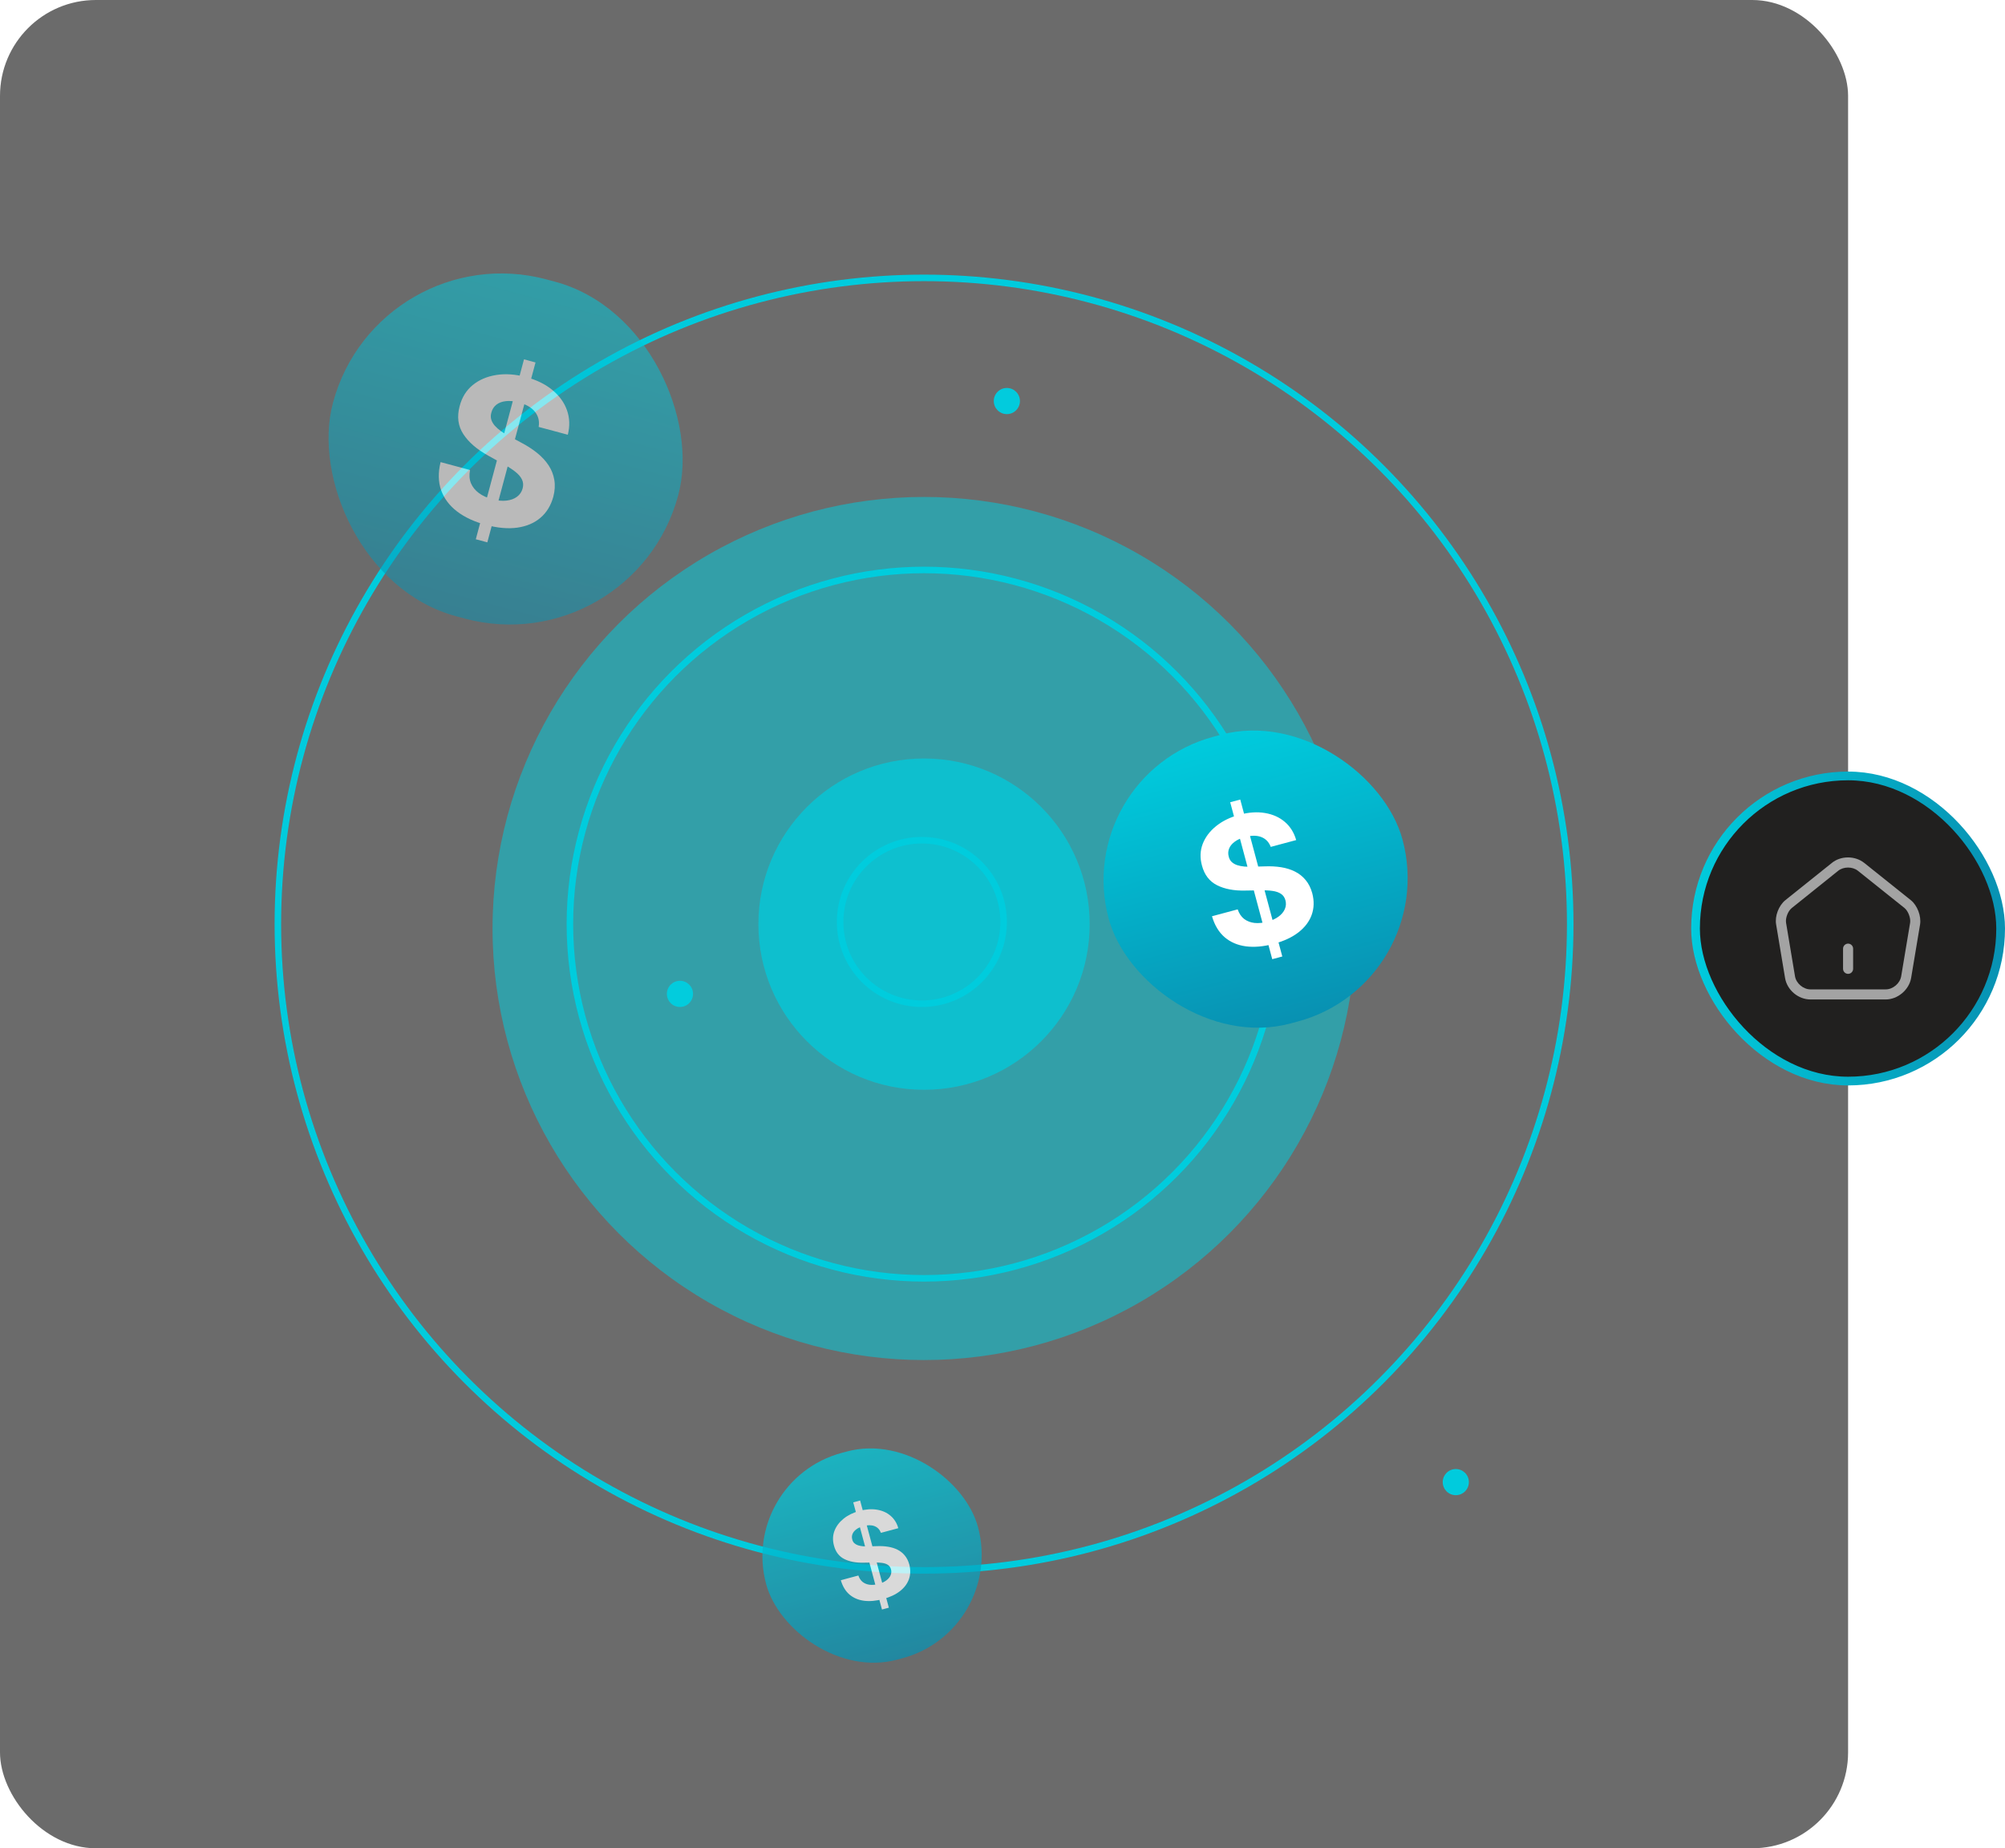 <svg width="460" height="424" viewBox="0 0 460 424" fill="none" xmlns="http://www.w3.org/2000/svg">
<g clip-path="url(#clip0_714_140)">
<rect width="424" height="424" rx="22" fill="#1F1F1F" fill-opacity="0.66"/>
<g filter="url(#filter0_f_714_140)">
<circle cx="334" cy="340" r="3" fill="#00cbdd"/>
</g>
<g filter="url(#filter1_f_714_140)">
<circle cx="156" cy="228" r="3" fill="#00cbdd"/>
</g>
<g filter="url(#filter2_f_714_140)">
<circle cx="231" cy="92" r="3" fill="#00cbdd"/>
</g>
<circle cx="212" cy="212" r="148.25" fill="white" fill-opacity="0.01" stroke="#00cbdd" stroke-width="1.5"/>
<circle cx="212" cy="212" r="81.25" fill="white" fill-opacity="0.01" stroke="#00cbdd" stroke-width="1.5"/>
<circle cx="211.5" cy="211.5" r="18.75" fill="white" fill-opacity="0.01" stroke="#00cbdd" stroke-width="1.5"/>
<g filter="url(#filter3_f_714_140)">
<circle cx="212" cy="212" r="38" fill="#00cbdd" fill-opacity="0.73"/>
</g>
<g filter="url(#filter4_f_714_140)">
<circle cx="212" cy="213" r="99" fill="#00cbdd" fill-opacity="0.53"/>
</g>
<g opacity="0.53">
<rect x="86.75" y="53.751" width="82" height="80" rx="40" transform="rotate(15 86.75 53.751)" fill="url(#paint0_linear_714_140)"/>
<path d="M109.161 123.708L120.219 82.436L122.863 83.145L111.805 124.416L109.161 123.708ZM123.582 97.938C123.801 96.603 123.519 95.445 122.734 94.463C121.948 93.48 120.718 92.765 119.041 92.315C117.902 92.01 116.897 91.914 116.026 92.026C115.157 92.127 114.439 92.401 113.87 92.848C113.312 93.297 112.938 93.877 112.748 94.586C112.568 95.171 112.553 95.72 112.704 96.233C112.865 96.749 113.144 97.232 113.542 97.684C113.942 98.126 114.427 98.549 114.998 98.956C115.572 99.352 116.197 99.726 116.874 100.081L119.65 101.585C121.004 102.293 122.211 103.077 123.271 103.937C124.33 104.797 125.196 105.737 125.867 106.758C126.538 107.779 126.973 108.886 127.171 110.08C127.381 111.276 127.306 112.564 126.948 113.942C126.396 115.96 125.411 117.574 123.992 118.783C122.588 119.985 120.819 120.738 118.687 121.042C116.569 121.339 114.166 121.127 111.479 120.407C108.814 119.693 106.602 118.662 104.843 117.315C103.095 115.972 101.882 114.351 101.204 112.453C100.54 110.547 100.499 108.399 101.082 106.009L107.837 107.819C107.615 108.946 107.685 109.956 108.045 110.847C108.419 111.73 109.028 112.487 109.873 113.117C110.732 113.738 111.763 114.21 112.967 114.533C114.149 114.85 115.222 114.953 116.184 114.842C117.158 114.734 117.968 114.439 118.616 113.956C119.264 113.473 119.694 112.834 119.908 112.038C120.106 111.297 120.053 110.614 119.748 109.991C119.453 109.371 118.934 108.771 118.191 108.192C117.458 107.615 116.529 107.021 115.403 106.408L112.05 104.542C109.448 103.119 107.533 101.471 106.307 99.599C105.081 97.727 104.8 95.572 105.464 93.136C105.989 91.134 106.989 89.53 108.464 88.324C109.95 87.121 111.751 86.353 113.867 86.022C115.984 85.69 118.246 85.847 120.653 86.492C123.104 87.149 125.13 88.141 126.733 89.469C128.346 90.8 129.463 92.349 130.083 94.117C130.704 95.884 130.767 97.755 130.272 99.731L123.582 97.938Z" fill="white"/>
</g>
<rect x="245.537" y="177.812" width="69.814" height="68.111" rx="34.056" transform="rotate(-15 245.537 177.812)" fill="url(#paint1_linear_714_140)"/>
<path d="M291.886 220.037L282.239 184.034L284.546 183.416L294.193 219.419L291.886 220.037ZM291.541 194.279C291.125 193.174 290.406 192.422 289.384 192.023C288.363 191.623 287.121 191.619 285.658 192.011C284.664 192.278 283.863 192.643 283.254 193.108C282.642 193.563 282.219 194.083 281.984 194.669C281.758 195.252 281.728 195.853 281.894 196.472C282.014 196.992 282.242 197.413 282.579 197.735C282.926 198.054 283.348 198.298 283.845 198.466C284.34 198.625 284.892 198.733 285.5 198.791C286.106 198.84 286.742 198.85 287.408 198.823L290.161 198.748C291.493 198.693 292.747 198.759 293.923 198.946C295.098 199.134 296.162 199.467 297.114 199.945C298.067 200.423 298.878 201.07 299.549 201.885C300.229 202.698 300.734 203.703 301.065 204.901C301.528 206.666 301.487 208.315 300.943 209.847C300.406 211.368 299.399 212.708 297.921 213.868C296.45 215.016 294.542 215.903 292.198 216.532C289.873 217.155 287.752 217.341 285.836 217.091C283.93 216.838 282.306 216.142 280.966 215.004C279.633 213.854 278.666 212.249 278.063 210.19L283.956 208.611C284.28 209.559 284.773 210.291 285.434 210.807C286.102 211.312 286.892 211.618 287.805 211.725C288.725 211.82 289.71 211.727 290.76 211.445C291.791 211.169 292.646 210.779 293.326 210.276C294.014 209.77 294.497 209.193 294.776 208.545C295.055 207.898 295.101 207.227 294.915 206.533C294.742 205.886 294.404 205.394 293.902 205.057C293.409 204.716 292.755 204.49 291.941 204.376C291.136 204.26 290.175 204.216 289.057 204.245L285.709 204.297C283.123 204.357 280.958 203.948 279.215 203.068C277.472 202.188 276.32 200.683 275.759 198.553C275.283 196.811 275.338 195.163 275.927 193.609C276.525 192.052 277.551 190.687 279.005 189.513C280.459 188.34 282.236 187.472 284.336 186.909C286.474 186.336 288.438 186.202 290.227 186.506C292.027 186.808 293.546 187.491 294.786 188.556C296.026 189.62 296.89 191.006 297.378 192.715L291.541 194.279Z" fill="white"/>
<g opacity="0.74">
<rect x="169.408" y="339.646" width="50.338" height="49.11" rx="24.555" transform="rotate(-15 169.408 339.646)" fill="url(#paint2_linear_714_140)"/>
<path d="M202.347 369.229L195.759 344.641L197.334 344.219L203.922 368.807L202.347 369.229ZM202.111 351.638C201.827 350.884 201.336 350.37 200.638 350.097C199.941 349.824 199.093 349.822 198.094 350.089C197.415 350.271 196.868 350.521 196.452 350.838C196.034 351.149 195.745 351.504 195.585 351.904C195.43 352.302 195.41 352.713 195.523 353.135C195.605 353.491 195.761 353.779 195.991 353.998C196.228 354.216 196.516 354.383 196.856 354.497C197.194 354.606 197.57 354.68 197.986 354.72C198.4 354.753 198.834 354.76 199.289 354.741L201.169 354.69C202.079 354.652 202.935 354.697 203.738 354.825C204.541 354.953 205.267 355.181 205.917 355.507C206.568 355.834 207.122 356.276 207.58 356.833C208.044 357.388 208.389 358.074 208.615 358.892C208.932 360.097 208.904 361.223 208.532 362.27C208.166 363.308 207.477 364.224 206.468 365.016C205.464 365.8 204.161 366.406 202.56 366.835C200.972 367.26 199.524 367.388 198.215 367.217C196.913 367.044 195.805 366.569 194.89 365.792C193.979 365.006 193.318 363.91 192.907 362.504L196.931 361.426C197.153 362.073 197.489 362.573 197.941 362.926C198.397 363.27 198.936 363.479 199.56 363.552C200.188 363.617 200.861 363.553 201.578 363.361C202.282 363.173 202.866 362.906 203.33 362.562C203.8 362.217 204.13 361.823 204.321 361.381C204.511 360.939 204.543 360.481 204.416 360.007C204.297 359.565 204.067 359.229 203.723 358.998C203.387 358.766 202.94 358.611 202.384 358.534C201.835 358.454 201.178 358.424 200.415 358.444L198.129 358.48C196.362 358.521 194.884 358.241 193.694 357.64C192.503 357.04 191.717 356.012 191.333 354.557C191.008 353.367 191.046 352.242 191.448 351.18C191.856 350.117 192.557 349.185 193.55 348.383C194.543 347.582 195.757 346.989 197.191 346.605C198.651 346.214 199.992 346.122 201.214 346.33C202.443 346.536 203.481 347.002 204.327 347.729C205.174 348.456 205.764 349.403 206.097 350.57L202.111 351.638Z" fill="white"/>
</g>
</g>
<rect x="389" y="178" width="70" height="70" rx="35" fill="#21201F"/>
<rect x="389" y="178" width="70" height="70" rx="35" stroke="url(#paint3_linear_714_140)" stroke-width="2"/>
<path d="M424 223.406C423.368 223.406 422.844 222.882 422.844 222.25V217.625C422.844 216.993 423.368 216.469 424 216.469C424.632 216.469 425.156 216.993 425.156 217.625V222.25C425.156 222.882 424.632 223.406 424 223.406Z" fill="#A3A3A3"/>
<path d="M432.636 229.279H415.369C412.563 229.279 410.004 227.121 409.541 224.362L407.491 212.074C407.152 210.163 408.092 207.712 409.619 206.494L420.302 197.937C422.368 196.272 425.621 196.288 427.702 197.953L438.386 206.494C439.897 207.712 440.822 210.163 440.514 212.074L438.463 224.346C438.001 227.075 435.38 229.279 432.636 229.279ZM423.987 199.017C423.17 199.017 422.353 199.263 421.751 199.741L411.068 208.313C410.204 209.007 409.588 210.61 409.773 211.704L411.823 223.976C412.101 225.595 413.719 226.967 415.369 226.967H432.636C434.285 226.967 435.904 225.595 436.181 223.961L438.232 211.689C438.401 210.61 437.785 208.976 436.937 208.297L426.253 199.757C425.636 199.263 424.804 199.017 423.987 199.017Z" fill="#A3A3A3"/>
<defs>
<filter id="filter0_f_714_140" x="329" y="335" width="10" height="10" filterUnits="userSpaceOnUse" color-interpolation-filters="sRGB">
<feFlood flood-opacity="0" result="BackgroundImageFix"/>
<feBlend mode="normal" in="SourceGraphic" in2="BackgroundImageFix" result="shape"/>
<feGaussianBlur stdDeviation="1" result="effect1_foregroundBlur_714_140"/>
</filter>
<filter id="filter1_f_714_140" x="152" y="224" width="8" height="8" filterUnits="userSpaceOnUse" color-interpolation-filters="sRGB">
<feFlood flood-opacity="0" result="BackgroundImageFix"/>
<feBlend mode="normal" in="SourceGraphic" in2="BackgroundImageFix" result="shape"/>
<feGaussianBlur stdDeviation="0.5" result="effect1_foregroundBlur_714_140"/>
</filter>
<filter id="filter2_f_714_140" x="225" y="86" width="12" height="12" filterUnits="userSpaceOnUse" color-interpolation-filters="sRGB">
<feFlood flood-opacity="0" result="BackgroundImageFix"/>
<feBlend mode="normal" in="SourceGraphic" in2="BackgroundImageFix" result="shape"/>
<feGaussianBlur stdDeviation="1.5" result="effect1_foregroundBlur_714_140"/>
</filter>
<filter id="filter3_f_714_140" x="85.6" y="85.6" width="252.8" height="252.8" filterUnits="userSpaceOnUse" color-interpolation-filters="sRGB">
<feFlood flood-opacity="0" result="BackgroundImageFix"/>
<feBlend mode="normal" in="SourceGraphic" in2="BackgroundImageFix" result="shape"/>
<feGaussianBlur stdDeviation="44.2" result="effect1_foregroundBlur_714_140"/>
</filter>
<filter id="filter4_f_714_140" x="-115.9" y="-114.9" width="655.8" height="655.8" filterUnits="userSpaceOnUse" color-interpolation-filters="sRGB">
<feFlood flood-opacity="0" result="BackgroundImageFix"/>
<feBlend mode="normal" in="SourceGraphic" in2="BackgroundImageFix" result="shape"/>
<feGaussianBlur stdDeviation="114.45" result="effect1_foregroundBlur_714_140"/>
</filter>
<linearGradient id="paint0_linear_714_140" x1="127.75" y1="133.751" x2="127.75" y2="53.751" gradientUnits="userSpaceOnUse">
<stop stop-color="#0891b2"/>
<stop offset="1" stop-color="#00cbdd"/>
</linearGradient>
<linearGradient id="paint1_linear_714_140" x1="280.444" y1="245.923" x2="280.444" y2="177.812" gradientUnits="userSpaceOnUse">
<stop stop-color="#0891b2"/>
<stop offset="1" stop-color="#00cbdd"/>
</linearGradient>
<linearGradient id="paint2_linear_714_140" x1="194.577" y1="388.756" x2="194.577" y2="339.646" gradientUnits="userSpaceOnUse">
<stop stop-color="#0891b2"/>
<stop offset="1" stop-color="#00cbdd"/>
</linearGradient>
<linearGradient id="paint3_linear_714_140" x1="460" y1="213" x2="388" y2="213" gradientUnits="userSpaceOnUse">
<stop stop-color="#0891b2"/>
<stop offset="1" stop-color="#00cbdd"/>
</linearGradient>
<clipPath id="clip0_714_140">
<rect width="424" height="424" fill="white"/>
</clipPath>
</defs>
</svg>
